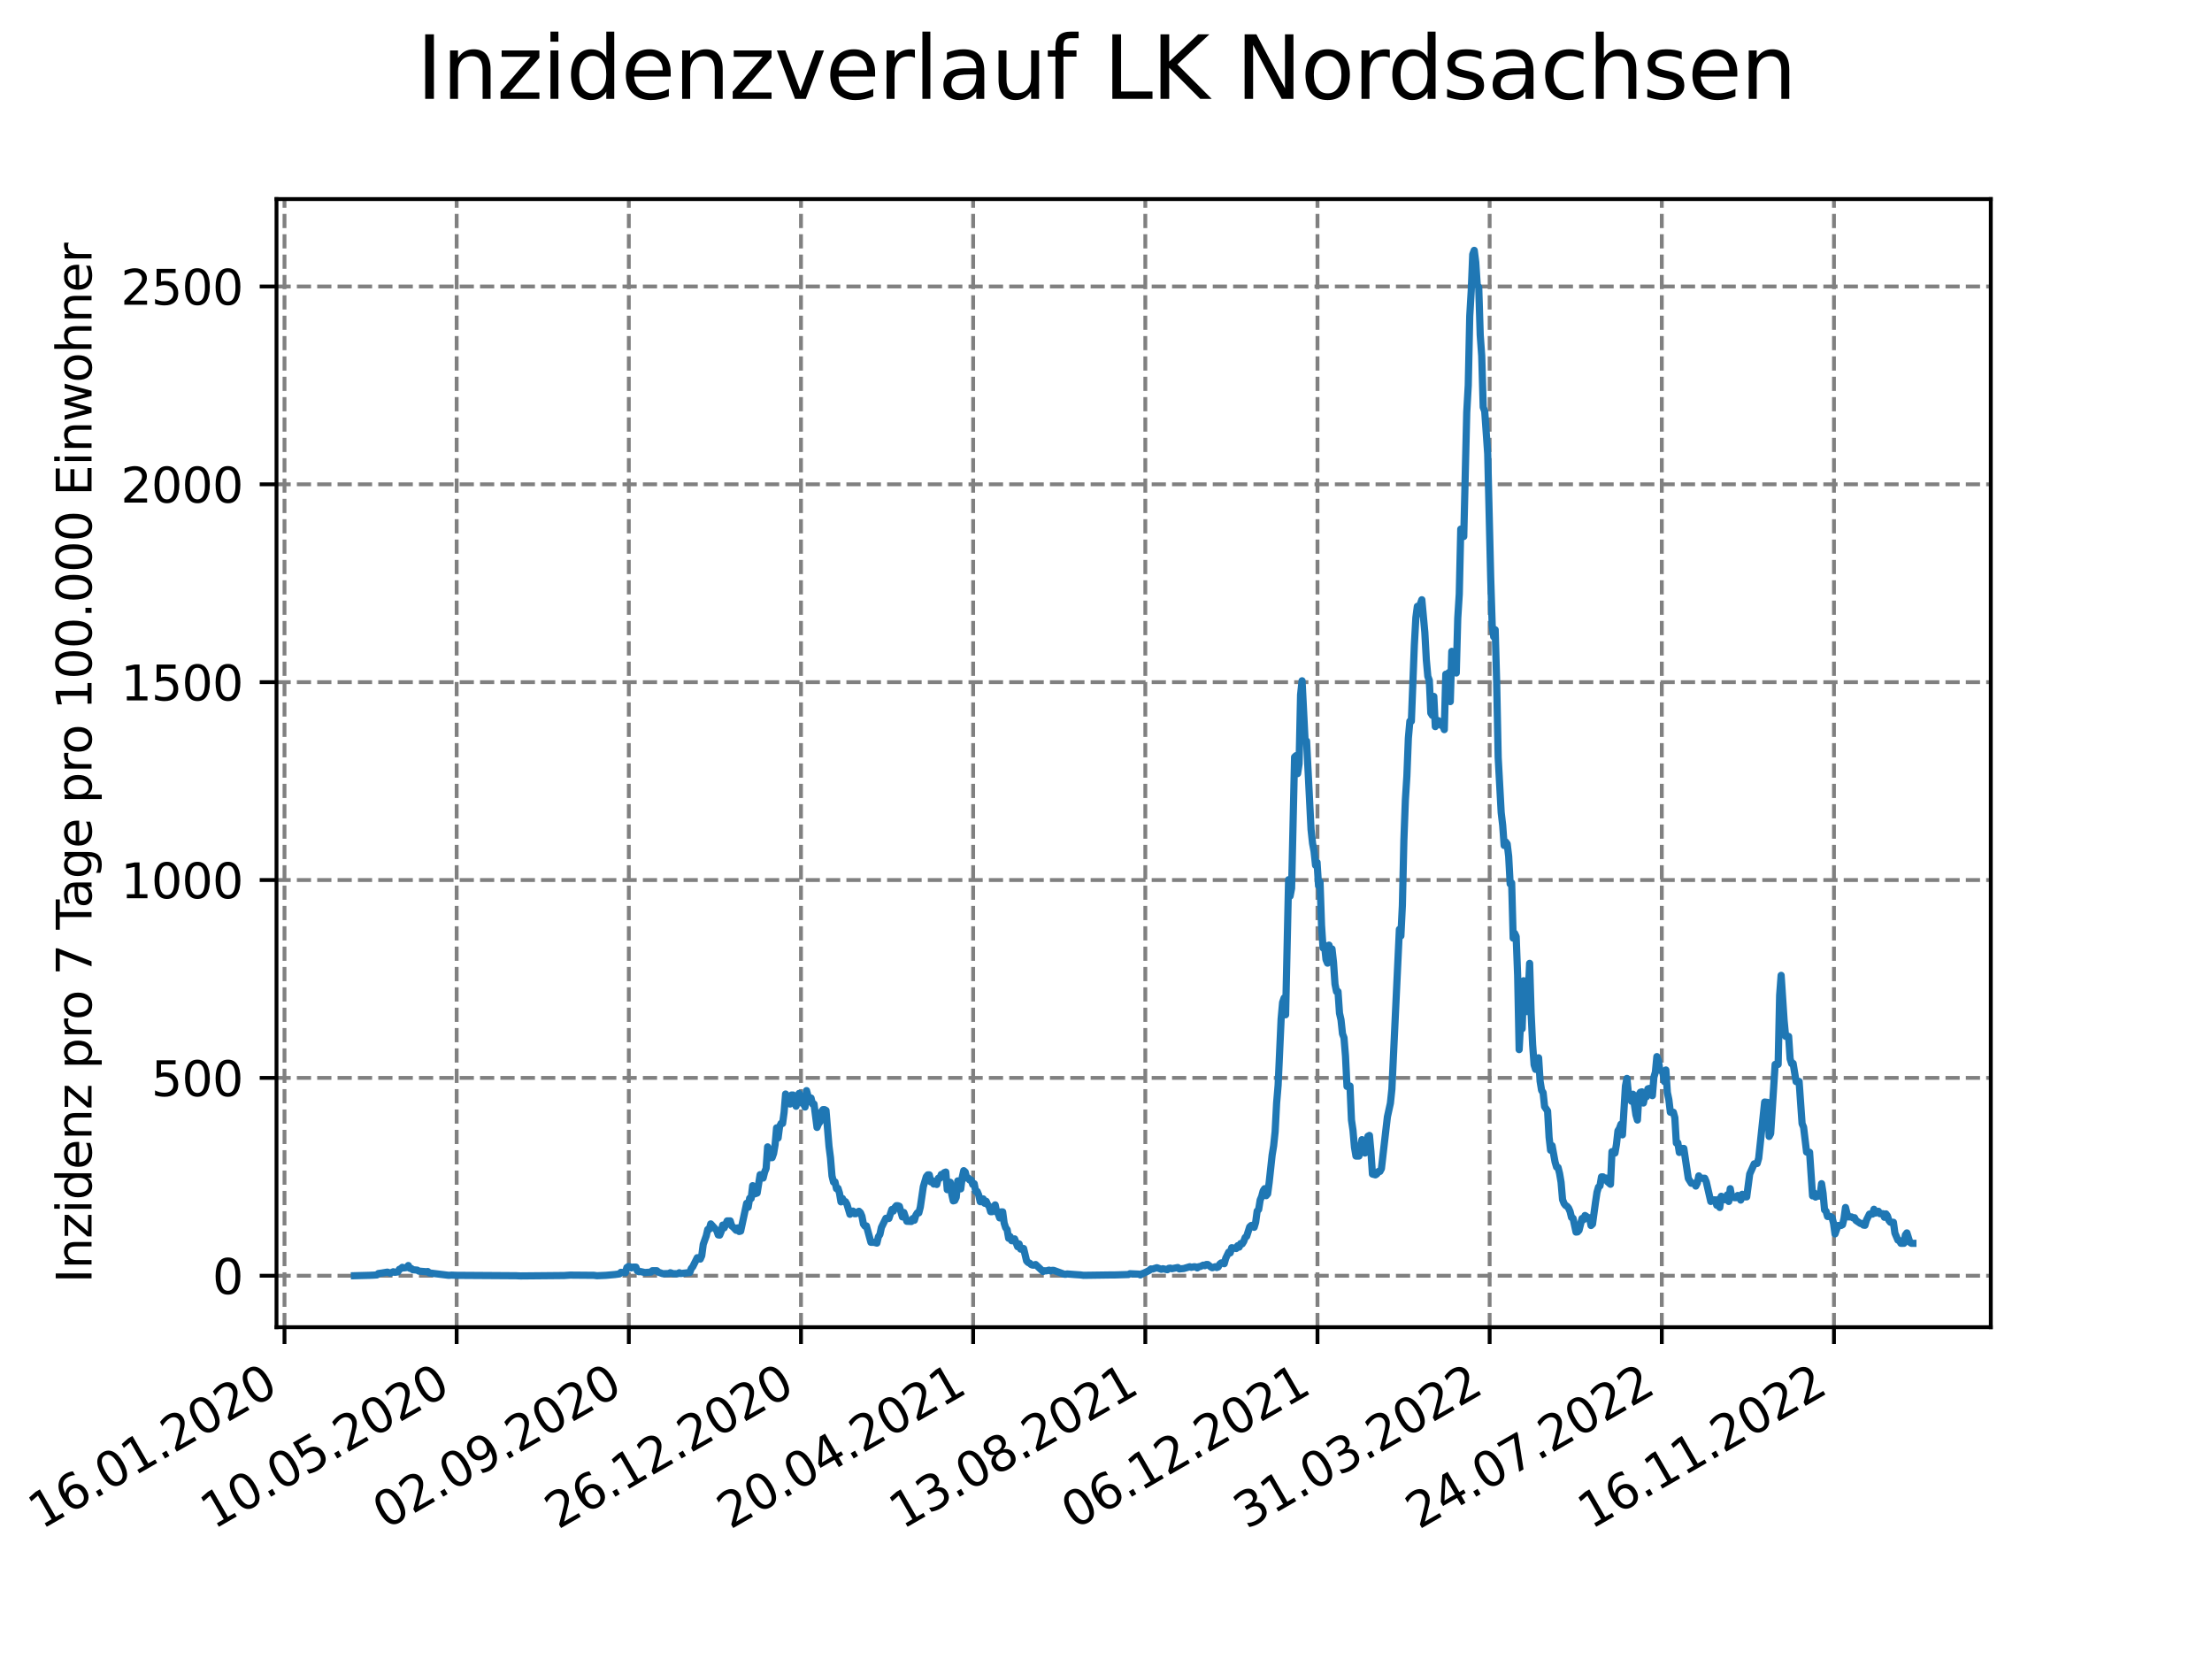 <?xml version="1.0" encoding="utf-8" standalone="no"?>
<!DOCTYPE svg PUBLIC "-//W3C//DTD SVG 1.1//EN"
  "http://www.w3.org/Graphics/SVG/1.1/DTD/svg11.dtd">
<svg xmlns:xlink="http://www.w3.org/1999/xlink" width="460.8pt" height="345.6pt" viewBox="0 0 460.8 345.6" xmlns="http://www.w3.org/2000/svg" version="1.1">
 <defs>
  <style type="text/css">*{stroke-linejoin: round; stroke-linecap: butt}</style>
 </defs>
 <g id="figure_1">
  <g id="patch_1">
   <path d="M 0 345.6 
L 460.8 345.6 
L 460.8 0 
L 0 0 
z
" style="fill: #ffffff"/>
  </g>
  <g id="axes_1">
   <g id="patch_2">
    <path d="M 57.6 276.48 
L 414.72 276.48 
L 414.72 41.472 
L 57.6 41.472 
z
" style="fill: #ffffff"/>
   </g>
   <g id="matplotlib.axis_1">
    <g id="xtick_1">
     <g id="line2d_1">
      <path d="M 59.266 276.48 
L 59.266 41.472 
" clip-path="url(#p4c2c2a697a)" style="fill: none; stroke-dasharray: 2.96,1.28; stroke-dashoffset: 0; stroke: #808080; stroke-width: 0.8"/>
     </g>
     <g id="line2d_2">
      <defs>
       <path id="m4c26eacc56" d="M 0 0 
L 0 3.5 
" style="stroke: #000000; stroke-width: 0.8"/>
      </defs>
      <g>
       <use xlink:href="#m4c26eacc56" x="59.266" y="276.48" style="stroke: #000000; stroke-width: 0.8"/>
      </g>
     </g>
     <g id="text_1">
      <!-- 16.01.2020 -->
      <g transform="translate(8.641 318.689) rotate(-30) scale(0.1 -0.1)">
       <defs>
        <path id="DejaVuSans-31" d="M 794 531 
L 1825 531 
L 1825 4091 
L 703 3866 
L 703 4441 
L 1819 4666 
L 2450 4666 
L 2450 531 
L 3481 531 
L 3481 0 
L 794 0 
L 794 531 
z
" transform="scale(0.016)"/>
        <path id="DejaVuSans-36" d="M 2113 2584 
Q 1688 2584 1439 2293 
Q 1191 2003 1191 1497 
Q 1191 994 1439 701 
Q 1688 409 2113 409 
Q 2538 409 2786 701 
Q 3034 994 3034 1497 
Q 3034 2003 2786 2293 
Q 2538 2584 2113 2584 
z
M 3366 4563 
L 3366 3988 
Q 3128 4100 2886 4159 
Q 2644 4219 2406 4219 
Q 1781 4219 1451 3797 
Q 1122 3375 1075 2522 
Q 1259 2794 1537 2939 
Q 1816 3084 2150 3084 
Q 2853 3084 3261 2657 
Q 3669 2231 3669 1497 
Q 3669 778 3244 343 
Q 2819 -91 2113 -91 
Q 1303 -91 875 529 
Q 447 1150 447 2328 
Q 447 3434 972 4092 
Q 1497 4750 2381 4750 
Q 2619 4750 2861 4703 
Q 3103 4656 3366 4563 
z
" transform="scale(0.016)"/>
        <path id="DejaVuSans-2e" d="M 684 794 
L 1344 794 
L 1344 0 
L 684 0 
L 684 794 
z
" transform="scale(0.016)"/>
        <path id="DejaVuSans-30" d="M 2034 4250 
Q 1547 4250 1301 3770 
Q 1056 3291 1056 2328 
Q 1056 1369 1301 889 
Q 1547 409 2034 409 
Q 2525 409 2770 889 
Q 3016 1369 3016 2328 
Q 3016 3291 2770 3770 
Q 2525 4250 2034 4250 
z
M 2034 4750 
Q 2819 4750 3233 4129 
Q 3647 3509 3647 2328 
Q 3647 1150 3233 529 
Q 2819 -91 2034 -91 
Q 1250 -91 836 529 
Q 422 1150 422 2328 
Q 422 3509 836 4129 
Q 1250 4750 2034 4750 
z
" transform="scale(0.016)"/>
        <path id="DejaVuSans-32" d="M 1228 531 
L 3431 531 
L 3431 0 
L 469 0 
L 469 531 
Q 828 903 1448 1529 
Q 2069 2156 2228 2338 
Q 2531 2678 2651 2914 
Q 2772 3150 2772 3378 
Q 2772 3750 2511 3984 
Q 2250 4219 1831 4219 
Q 1534 4219 1204 4116 
Q 875 4013 500 3803 
L 500 4441 
Q 881 4594 1212 4672 
Q 1544 4750 1819 4750 
Q 2544 4750 2975 4387 
Q 3406 4025 3406 3419 
Q 3406 3131 3298 2873 
Q 3191 2616 2906 2266 
Q 2828 2175 2409 1742 
Q 1991 1309 1228 531 
z
" transform="scale(0.016)"/>
       </defs>
       <use xlink:href="#DejaVuSans-31"/>
       <use xlink:href="#DejaVuSans-36" x="63.623"/>
       <use xlink:href="#DejaVuSans-2e" x="127.246"/>
       <use xlink:href="#DejaVuSans-30" x="159.033"/>
       <use xlink:href="#DejaVuSans-31" x="222.656"/>
       <use xlink:href="#DejaVuSans-2e" x="286.279"/>
       <use xlink:href="#DejaVuSans-32" x="318.066"/>
       <use xlink:href="#DejaVuSans-30" x="381.689"/>
       <use xlink:href="#DejaVuSans-32" x="445.312"/>
       <use xlink:href="#DejaVuSans-30" x="508.936"/>
      </g>
     </g>
    </g>
    <g id="xtick_2">
     <g id="line2d_3">
      <path d="M 95.131 276.48 
L 95.131 41.472 
" clip-path="url(#p4c2c2a697a)" style="fill: none; stroke-dasharray: 2.96,1.28; stroke-dashoffset: 0; stroke: #808080; stroke-width: 0.8"/>
     </g>
     <g id="line2d_4">
      <g>
       <use xlink:href="#m4c26eacc56" x="95.131" y="276.48" style="stroke: #000000; stroke-width: 0.8"/>
      </g>
     </g>
     <g id="text_2">
      <!-- 10.05.2020 -->
      <g transform="translate(44.505 318.689) rotate(-30) scale(0.1 -0.1)">
       <defs>
        <path id="DejaVuSans-35" d="M 691 4666 
L 3169 4666 
L 3169 4134 
L 1269 4134 
L 1269 2991 
Q 1406 3038 1543 3061 
Q 1681 3084 1819 3084 
Q 2600 3084 3056 2656 
Q 3513 2228 3513 1497 
Q 3513 744 3044 326 
Q 2575 -91 1722 -91 
Q 1428 -91 1123 -41 
Q 819 9 494 109 
L 494 744 
Q 775 591 1075 516 
Q 1375 441 1709 441 
Q 2250 441 2565 725 
Q 2881 1009 2881 1497 
Q 2881 1984 2565 2268 
Q 2250 2553 1709 2553 
Q 1456 2553 1204 2497 
Q 953 2441 691 2322 
L 691 4666 
z
" transform="scale(0.016)"/>
       </defs>
       <use xlink:href="#DejaVuSans-31"/>
       <use xlink:href="#DejaVuSans-30" x="63.623"/>
       <use xlink:href="#DejaVuSans-2e" x="127.246"/>
       <use xlink:href="#DejaVuSans-30" x="159.033"/>
       <use xlink:href="#DejaVuSans-35" x="222.656"/>
       <use xlink:href="#DejaVuSans-2e" x="286.279"/>
       <use xlink:href="#DejaVuSans-32" x="318.066"/>
       <use xlink:href="#DejaVuSans-30" x="381.689"/>
       <use xlink:href="#DejaVuSans-32" x="445.312"/>
       <use xlink:href="#DejaVuSans-30" x="508.936"/>
      </g>
     </g>
    </g>
    <g id="xtick_3">
     <g id="line2d_5">
      <path d="M 130.996 276.48 
L 130.996 41.472 
" clip-path="url(#p4c2c2a697a)" style="fill: none; stroke-dasharray: 2.96,1.28; stroke-dashoffset: 0; stroke: #808080; stroke-width: 0.8"/>
     </g>
     <g id="line2d_6">
      <g>
       <use xlink:href="#m4c26eacc56" x="130.996" y="276.48" style="stroke: #000000; stroke-width: 0.8"/>
      </g>
     </g>
     <g id="text_3">
      <!-- 02.09.2020 -->
      <g transform="translate(80.37 318.689) rotate(-30) scale(0.1 -0.1)">
       <defs>
        <path id="DejaVuSans-39" d="M 703 97 
L 703 672 
Q 941 559 1184 500 
Q 1428 441 1663 441 
Q 2288 441 2617 861 
Q 2947 1281 2994 2138 
Q 2813 1869 2534 1725 
Q 2256 1581 1919 1581 
Q 1219 1581 811 2004 
Q 403 2428 403 3163 
Q 403 3881 828 4315 
Q 1253 4750 1959 4750 
Q 2769 4750 3195 4129 
Q 3622 3509 3622 2328 
Q 3622 1225 3098 567 
Q 2575 -91 1691 -91 
Q 1453 -91 1209 -44 
Q 966 3 703 97 
z
M 1959 2075 
Q 2384 2075 2632 2365 
Q 2881 2656 2881 3163 
Q 2881 3666 2632 3958 
Q 2384 4250 1959 4250 
Q 1534 4250 1286 3958 
Q 1038 3666 1038 3163 
Q 1038 2656 1286 2365 
Q 1534 2075 1959 2075 
z
" transform="scale(0.016)"/>
       </defs>
       <use xlink:href="#DejaVuSans-30"/>
       <use xlink:href="#DejaVuSans-32" x="63.623"/>
       <use xlink:href="#DejaVuSans-2e" x="127.246"/>
       <use xlink:href="#DejaVuSans-30" x="159.033"/>
       <use xlink:href="#DejaVuSans-39" x="222.656"/>
       <use xlink:href="#DejaVuSans-2e" x="286.279"/>
       <use xlink:href="#DejaVuSans-32" x="318.066"/>
       <use xlink:href="#DejaVuSans-30" x="381.689"/>
       <use xlink:href="#DejaVuSans-32" x="445.312"/>
       <use xlink:href="#DejaVuSans-30" x="508.936"/>
      </g>
     </g>
    </g>
    <g id="xtick_4">
     <g id="line2d_7">
      <path d="M 166.86 276.48 
L 166.86 41.472 
" clip-path="url(#p4c2c2a697a)" style="fill: none; stroke-dasharray: 2.96,1.28; stroke-dashoffset: 0; stroke: #808080; stroke-width: 0.8"/>
     </g>
     <g id="line2d_8">
      <g>
       <use xlink:href="#m4c26eacc56" x="166.86" y="276.48" style="stroke: #000000; stroke-width: 0.8"/>
      </g>
     </g>
     <g id="text_4">
      <!-- 26.12.2020 -->
      <g transform="translate(116.235 318.689) rotate(-30) scale(0.1 -0.1)">
       <use xlink:href="#DejaVuSans-32"/>
       <use xlink:href="#DejaVuSans-36" x="63.623"/>
       <use xlink:href="#DejaVuSans-2e" x="127.246"/>
       <use xlink:href="#DejaVuSans-31" x="159.033"/>
       <use xlink:href="#DejaVuSans-32" x="222.656"/>
       <use xlink:href="#DejaVuSans-2e" x="286.279"/>
       <use xlink:href="#DejaVuSans-32" x="318.066"/>
       <use xlink:href="#DejaVuSans-30" x="381.689"/>
       <use xlink:href="#DejaVuSans-32" x="445.312"/>
       <use xlink:href="#DejaVuSans-30" x="508.936"/>
      </g>
     </g>
    </g>
    <g id="xtick_5">
     <g id="line2d_9">
      <path d="M 202.725 276.48 
L 202.725 41.472 
" clip-path="url(#p4c2c2a697a)" style="fill: none; stroke-dasharray: 2.96,1.28; stroke-dashoffset: 0; stroke: #808080; stroke-width: 0.8"/>
     </g>
     <g id="line2d_10">
      <g>
       <use xlink:href="#m4c26eacc56" x="202.725" y="276.48" style="stroke: #000000; stroke-width: 0.8"/>
      </g>
     </g>
     <g id="text_5">
      <!-- 20.04.2021 -->
      <g transform="translate(152.1 318.689) rotate(-30) scale(0.1 -0.1)">
       <defs>
        <path id="DejaVuSans-34" d="M 2419 4116 
L 825 1625 
L 2419 1625 
L 2419 4116 
z
M 2253 4666 
L 3047 4666 
L 3047 1625 
L 3713 1625 
L 3713 1100 
L 3047 1100 
L 3047 0 
L 2419 0 
L 2419 1100 
L 313 1100 
L 313 1709 
L 2253 4666 
z
" transform="scale(0.016)"/>
       </defs>
       <use xlink:href="#DejaVuSans-32"/>
       <use xlink:href="#DejaVuSans-30" x="63.623"/>
       <use xlink:href="#DejaVuSans-2e" x="127.246"/>
       <use xlink:href="#DejaVuSans-30" x="159.033"/>
       <use xlink:href="#DejaVuSans-34" x="222.656"/>
       <use xlink:href="#DejaVuSans-2e" x="286.279"/>
       <use xlink:href="#DejaVuSans-32" x="318.066"/>
       <use xlink:href="#DejaVuSans-30" x="381.689"/>
       <use xlink:href="#DejaVuSans-32" x="445.312"/>
       <use xlink:href="#DejaVuSans-31" x="508.936"/>
      </g>
     </g>
    </g>
    <g id="xtick_6">
     <g id="line2d_11">
      <path d="M 238.59 276.48 
L 238.59 41.472 
" clip-path="url(#p4c2c2a697a)" style="fill: none; stroke-dasharray: 2.96,1.28; stroke-dashoffset: 0; stroke: #808080; stroke-width: 0.8"/>
     </g>
     <g id="line2d_12">
      <g>
       <use xlink:href="#m4c26eacc56" x="238.59" y="276.48" style="stroke: #000000; stroke-width: 0.8"/>
      </g>
     </g>
     <g id="text_6">
      <!-- 13.08.2021 -->
      <g transform="translate(187.965 318.689) rotate(-30) scale(0.1 -0.1)">
       <defs>
        <path id="DejaVuSans-33" d="M 2597 2516 
Q 3050 2419 3304 2112 
Q 3559 1806 3559 1356 
Q 3559 666 3084 287 
Q 2609 -91 1734 -91 
Q 1441 -91 1130 -33 
Q 819 25 488 141 
L 488 750 
Q 750 597 1062 519 
Q 1375 441 1716 441 
Q 2309 441 2620 675 
Q 2931 909 2931 1356 
Q 2931 1769 2642 2001 
Q 2353 2234 1838 2234 
L 1294 2234 
L 1294 2753 
L 1863 2753 
Q 2328 2753 2575 2939 
Q 2822 3125 2822 3475 
Q 2822 3834 2567 4026 
Q 2313 4219 1838 4219 
Q 1578 4219 1281 4162 
Q 984 4106 628 3988 
L 628 4550 
Q 988 4650 1302 4700 
Q 1616 4750 1894 4750 
Q 2613 4750 3031 4423 
Q 3450 4097 3450 3541 
Q 3450 3153 3228 2886 
Q 3006 2619 2597 2516 
z
" transform="scale(0.016)"/>
        <path id="DejaVuSans-38" d="M 2034 2216 
Q 1584 2216 1326 1975 
Q 1069 1734 1069 1313 
Q 1069 891 1326 650 
Q 1584 409 2034 409 
Q 2484 409 2743 651 
Q 3003 894 3003 1313 
Q 3003 1734 2745 1975 
Q 2488 2216 2034 2216 
z
M 1403 2484 
Q 997 2584 770 2862 
Q 544 3141 544 3541 
Q 544 4100 942 4425 
Q 1341 4750 2034 4750 
Q 2731 4750 3128 4425 
Q 3525 4100 3525 3541 
Q 3525 3141 3298 2862 
Q 3072 2584 2669 2484 
Q 3125 2378 3379 2068 
Q 3634 1759 3634 1313 
Q 3634 634 3220 271 
Q 2806 -91 2034 -91 
Q 1263 -91 848 271 
Q 434 634 434 1313 
Q 434 1759 690 2068 
Q 947 2378 1403 2484 
z
M 1172 3481 
Q 1172 3119 1398 2916 
Q 1625 2713 2034 2713 
Q 2441 2713 2670 2916 
Q 2900 3119 2900 3481 
Q 2900 3844 2670 4047 
Q 2441 4250 2034 4250 
Q 1625 4250 1398 4047 
Q 1172 3844 1172 3481 
z
" transform="scale(0.016)"/>
       </defs>
       <use xlink:href="#DejaVuSans-31"/>
       <use xlink:href="#DejaVuSans-33" x="63.623"/>
       <use xlink:href="#DejaVuSans-2e" x="127.246"/>
       <use xlink:href="#DejaVuSans-30" x="159.033"/>
       <use xlink:href="#DejaVuSans-38" x="222.656"/>
       <use xlink:href="#DejaVuSans-2e" x="286.279"/>
       <use xlink:href="#DejaVuSans-32" x="318.066"/>
       <use xlink:href="#DejaVuSans-30" x="381.689"/>
       <use xlink:href="#DejaVuSans-32" x="445.312"/>
       <use xlink:href="#DejaVuSans-31" x="508.936"/>
      </g>
     </g>
    </g>
    <g id="xtick_7">
     <g id="line2d_13">
      <path d="M 274.455 276.48 
L 274.455 41.472 
" clip-path="url(#p4c2c2a697a)" style="fill: none; stroke-dasharray: 2.96,1.28; stroke-dashoffset: 0; stroke: #808080; stroke-width: 0.8"/>
     </g>
     <g id="line2d_14">
      <g>
       <use xlink:href="#m4c26eacc56" x="274.455" y="276.48" style="stroke: #000000; stroke-width: 0.8"/>
      </g>
     </g>
     <g id="text_7">
      <!-- 06.12.2021 -->
      <g transform="translate(223.83 318.689) rotate(-30) scale(0.1 -0.1)">
       <use xlink:href="#DejaVuSans-30"/>
       <use xlink:href="#DejaVuSans-36" x="63.623"/>
       <use xlink:href="#DejaVuSans-2e" x="127.246"/>
       <use xlink:href="#DejaVuSans-31" x="159.033"/>
       <use xlink:href="#DejaVuSans-32" x="222.656"/>
       <use xlink:href="#DejaVuSans-2e" x="286.279"/>
       <use xlink:href="#DejaVuSans-32" x="318.066"/>
       <use xlink:href="#DejaVuSans-30" x="381.689"/>
       <use xlink:href="#DejaVuSans-32" x="445.312"/>
       <use xlink:href="#DejaVuSans-31" x="508.936"/>
      </g>
     </g>
    </g>
    <g id="xtick_8">
     <g id="line2d_15">
      <path d="M 310.32 276.48 
L 310.32 41.472 
" clip-path="url(#p4c2c2a697a)" style="fill: none; stroke-dasharray: 2.96,1.28; stroke-dashoffset: 0; stroke: #808080; stroke-width: 0.8"/>
     </g>
     <g id="line2d_16">
      <g>
       <use xlink:href="#m4c26eacc56" x="310.32" y="276.48" style="stroke: #000000; stroke-width: 0.8"/>
      </g>
     </g>
     <g id="text_8">
      <!-- 31.03.2022 -->
      <g transform="translate(259.694 318.689) rotate(-30) scale(0.1 -0.1)">
       <use xlink:href="#DejaVuSans-33"/>
       <use xlink:href="#DejaVuSans-31" x="63.623"/>
       <use xlink:href="#DejaVuSans-2e" x="127.246"/>
       <use xlink:href="#DejaVuSans-30" x="159.033"/>
       <use xlink:href="#DejaVuSans-33" x="222.656"/>
       <use xlink:href="#DejaVuSans-2e" x="286.279"/>
       <use xlink:href="#DejaVuSans-32" x="318.066"/>
       <use xlink:href="#DejaVuSans-30" x="381.689"/>
       <use xlink:href="#DejaVuSans-32" x="445.312"/>
       <use xlink:href="#DejaVuSans-32" x="508.936"/>
      </g>
     </g>
    </g>
    <g id="xtick_9">
     <g id="line2d_17">
      <path d="M 346.184 276.48 
L 346.184 41.472 
" clip-path="url(#p4c2c2a697a)" style="fill: none; stroke-dasharray: 2.96,1.28; stroke-dashoffset: 0; stroke: #808080; stroke-width: 0.8"/>
     </g>
     <g id="line2d_18">
      <g>
       <use xlink:href="#m4c26eacc56" x="346.184" y="276.48" style="stroke: #000000; stroke-width: 0.8"/>
      </g>
     </g>
     <g id="text_9">
      <!-- 24.07.2022 -->
      <g transform="translate(295.559 318.689) rotate(-30) scale(0.1 -0.1)">
       <defs>
        <path id="DejaVuSans-37" d="M 525 4666 
L 3525 4666 
L 3525 4397 
L 1831 0 
L 1172 0 
L 2766 4134 
L 525 4134 
L 525 4666 
z
" transform="scale(0.016)"/>
       </defs>
       <use xlink:href="#DejaVuSans-32"/>
       <use xlink:href="#DejaVuSans-34" x="63.623"/>
       <use xlink:href="#DejaVuSans-2e" x="127.246"/>
       <use xlink:href="#DejaVuSans-30" x="159.033"/>
       <use xlink:href="#DejaVuSans-37" x="222.656"/>
       <use xlink:href="#DejaVuSans-2e" x="286.279"/>
       <use xlink:href="#DejaVuSans-32" x="318.066"/>
       <use xlink:href="#DejaVuSans-30" x="381.689"/>
       <use xlink:href="#DejaVuSans-32" x="445.312"/>
       <use xlink:href="#DejaVuSans-32" x="508.936"/>
      </g>
     </g>
    </g>
    <g id="xtick_10">
     <g id="line2d_19">
      <path d="M 382.049 276.48 
L 382.049 41.472 
" clip-path="url(#p4c2c2a697a)" style="fill: none; stroke-dasharray: 2.96,1.28; stroke-dashoffset: 0; stroke: #808080; stroke-width: 0.8"/>
     </g>
     <g id="line2d_20">
      <g>
       <use xlink:href="#m4c26eacc56" x="382.049" y="276.48" style="stroke: #000000; stroke-width: 0.8"/>
      </g>
     </g>
     <g id="text_10">
      <!-- 16.11.2022 -->
      <g transform="translate(331.424 318.689) rotate(-30) scale(0.1 -0.1)">
       <use xlink:href="#DejaVuSans-31"/>
       <use xlink:href="#DejaVuSans-36" x="63.623"/>
       <use xlink:href="#DejaVuSans-2e" x="127.246"/>
       <use xlink:href="#DejaVuSans-31" x="159.033"/>
       <use xlink:href="#DejaVuSans-31" x="222.656"/>
       <use xlink:href="#DejaVuSans-2e" x="286.279"/>
       <use xlink:href="#DejaVuSans-32" x="318.066"/>
       <use xlink:href="#DejaVuSans-30" x="381.689"/>
       <use xlink:href="#DejaVuSans-32" x="445.312"/>
       <use xlink:href="#DejaVuSans-32" x="508.936"/>
      </g>
     </g>
    </g>
   </g>
   <g id="matplotlib.axis_2">
    <g id="ytick_1">
     <g id="line2d_21">
      <path d="M 57.6 265.756 
L 414.72 265.756 
" clip-path="url(#p4c2c2a697a)" style="fill: none; stroke-dasharray: 2.96,1.28; stroke-dashoffset: 0; stroke: #808080; stroke-width: 0.8"/>
     </g>
     <g id="line2d_22">
      <defs>
       <path id="m72fef3d7b8" d="M 0 0 
L -3.5 0 
" style="stroke: #000000; stroke-width: 0.8"/>
      </defs>
      <g>
       <use xlink:href="#m72fef3d7b8" x="57.6" y="265.756" style="stroke: #000000; stroke-width: 0.8"/>
      </g>
     </g>
     <g id="text_11">
      <!-- 0 -->
      <g transform="translate(44.237 269.555) scale(0.1 -0.1)">
       <use xlink:href="#DejaVuSans-30"/>
      </g>
     </g>
    </g>
    <g id="ytick_2">
     <g id="line2d_23">
      <path d="M 57.6 224.54 
L 414.72 224.54 
" clip-path="url(#p4c2c2a697a)" style="fill: none; stroke-dasharray: 2.96,1.28; stroke-dashoffset: 0; stroke: #808080; stroke-width: 0.8"/>
     </g>
     <g id="line2d_24">
      <g>
       <use xlink:href="#m72fef3d7b8" x="57.6" y="224.54" style="stroke: #000000; stroke-width: 0.8"/>
      </g>
     </g>
     <g id="text_12">
      <!-- 500 -->
      <g transform="translate(31.512 228.34) scale(0.1 -0.1)">
       <use xlink:href="#DejaVuSans-35"/>
       <use xlink:href="#DejaVuSans-30" x="63.623"/>
       <use xlink:href="#DejaVuSans-30" x="127.246"/>
      </g>
     </g>
    </g>
    <g id="ytick_3">
     <g id="line2d_25">
      <path d="M 57.6 183.325 
L 414.72 183.325 
" clip-path="url(#p4c2c2a697a)" style="fill: none; stroke-dasharray: 2.96,1.28; stroke-dashoffset: 0; stroke: #808080; stroke-width: 0.8"/>
     </g>
     <g id="line2d_26">
      <g>
       <use xlink:href="#m72fef3d7b8" x="57.6" y="183.325" style="stroke: #000000; stroke-width: 0.8"/>
      </g>
     </g>
     <g id="text_13">
      <!-- 1000 -->
      <g transform="translate(25.15 187.124) scale(0.1 -0.1)">
       <use xlink:href="#DejaVuSans-31"/>
       <use xlink:href="#DejaVuSans-30" x="63.623"/>
       <use xlink:href="#DejaVuSans-30" x="127.246"/>
       <use xlink:href="#DejaVuSans-30" x="190.869"/>
      </g>
     </g>
    </g>
    <g id="ytick_4">
     <g id="line2d_27">
      <path d="M 57.6 142.109 
L 414.72 142.109 
" clip-path="url(#p4c2c2a697a)" style="fill: none; stroke-dasharray: 2.96,1.28; stroke-dashoffset: 0; stroke: #808080; stroke-width: 0.8"/>
     </g>
     <g id="line2d_28">
      <g>
       <use xlink:href="#m72fef3d7b8" x="57.6" y="142.109" style="stroke: #000000; stroke-width: 0.8"/>
      </g>
     </g>
     <g id="text_14">
      <!-- 1500 -->
      <g transform="translate(25.15 145.908) scale(0.1 -0.1)">
       <use xlink:href="#DejaVuSans-31"/>
       <use xlink:href="#DejaVuSans-35" x="63.623"/>
       <use xlink:href="#DejaVuSans-30" x="127.246"/>
       <use xlink:href="#DejaVuSans-30" x="190.869"/>
      </g>
     </g>
    </g>
    <g id="ytick_5">
     <g id="line2d_29">
      <path d="M 57.6 100.893 
L 414.72 100.893 
" clip-path="url(#p4c2c2a697a)" style="fill: none; stroke-dasharray: 2.96,1.28; stroke-dashoffset: 0; stroke: #808080; stroke-width: 0.8"/>
     </g>
     <g id="line2d_30">
      <g>
       <use xlink:href="#m72fef3d7b8" x="57.6" y="100.893" style="stroke: #000000; stroke-width: 0.8"/>
      </g>
     </g>
     <g id="text_15">
      <!-- 2000 -->
      <g transform="translate(25.15 104.692) scale(0.1 -0.1)">
       <use xlink:href="#DejaVuSans-32"/>
       <use xlink:href="#DejaVuSans-30" x="63.623"/>
       <use xlink:href="#DejaVuSans-30" x="127.246"/>
       <use xlink:href="#DejaVuSans-30" x="190.869"/>
      </g>
     </g>
    </g>
    <g id="ytick_6">
     <g id="line2d_31">
      <path d="M 57.6 59.678 
L 414.72 59.678 
" clip-path="url(#p4c2c2a697a)" style="fill: none; stroke-dasharray: 2.96,1.28; stroke-dashoffset: 0; stroke: #808080; stroke-width: 0.8"/>
     </g>
     <g id="line2d_32">
      <g>
       <use xlink:href="#m72fef3d7b8" x="57.6" y="59.678" style="stroke: #000000; stroke-width: 0.8"/>
      </g>
     </g>
     <g id="text_16">
      <!-- 2500 -->
      <g transform="translate(25.15 63.477) scale(0.1 -0.1)">
       <use xlink:href="#DejaVuSans-32"/>
       <use xlink:href="#DejaVuSans-35" x="63.623"/>
       <use xlink:href="#DejaVuSans-30" x="127.246"/>
       <use xlink:href="#DejaVuSans-30" x="190.869"/>
      </g>
     </g>
    </g>
    <g id="text_17">
     <!-- Inzidenz pro 7 Tage pro 100.000 Einwohner -->
     <g transform="translate(19.07 267.301) rotate(-90) scale(0.1 -0.1)">
      <defs>
       <path id="DejaVuSans-49" d="M 628 4666 
L 1259 4666 
L 1259 0 
L 628 0 
L 628 4666 
z
" transform="scale(0.016)"/>
       <path id="DejaVuSans-6e" d="M 3513 2113 
L 3513 0 
L 2938 0 
L 2938 2094 
Q 2938 2591 2744 2837 
Q 2550 3084 2163 3084 
Q 1697 3084 1428 2787 
Q 1159 2491 1159 1978 
L 1159 0 
L 581 0 
L 581 3500 
L 1159 3500 
L 1159 2956 
Q 1366 3272 1645 3428 
Q 1925 3584 2291 3584 
Q 2894 3584 3203 3211 
Q 3513 2838 3513 2113 
z
" transform="scale(0.016)"/>
       <path id="DejaVuSans-7a" d="M 353 3500 
L 3084 3500 
L 3084 2975 
L 922 459 
L 3084 459 
L 3084 0 
L 275 0 
L 275 525 
L 2438 3041 
L 353 3041 
L 353 3500 
z
" transform="scale(0.016)"/>
       <path id="DejaVuSans-69" d="M 603 3500 
L 1178 3500 
L 1178 0 
L 603 0 
L 603 3500 
z
M 603 4863 
L 1178 4863 
L 1178 4134 
L 603 4134 
L 603 4863 
z
" transform="scale(0.016)"/>
       <path id="DejaVuSans-64" d="M 2906 2969 
L 2906 4863 
L 3481 4863 
L 3481 0 
L 2906 0 
L 2906 525 
Q 2725 213 2448 61 
Q 2172 -91 1784 -91 
Q 1150 -91 751 415 
Q 353 922 353 1747 
Q 353 2572 751 3078 
Q 1150 3584 1784 3584 
Q 2172 3584 2448 3432 
Q 2725 3281 2906 2969 
z
M 947 1747 
Q 947 1113 1208 752 
Q 1469 391 1925 391 
Q 2381 391 2643 752 
Q 2906 1113 2906 1747 
Q 2906 2381 2643 2742 
Q 2381 3103 1925 3103 
Q 1469 3103 1208 2742 
Q 947 2381 947 1747 
z
" transform="scale(0.016)"/>
       <path id="DejaVuSans-65" d="M 3597 1894 
L 3597 1613 
L 953 1613 
Q 991 1019 1311 708 
Q 1631 397 2203 397 
Q 2534 397 2845 478 
Q 3156 559 3463 722 
L 3463 178 
Q 3153 47 2828 -22 
Q 2503 -91 2169 -91 
Q 1331 -91 842 396 
Q 353 884 353 1716 
Q 353 2575 817 3079 
Q 1281 3584 2069 3584 
Q 2775 3584 3186 3129 
Q 3597 2675 3597 1894 
z
M 3022 2063 
Q 3016 2534 2758 2815 
Q 2500 3097 2075 3097 
Q 1594 3097 1305 2825 
Q 1016 2553 972 2059 
L 3022 2063 
z
" transform="scale(0.016)"/>
       <path id="DejaVuSans-20" transform="scale(0.016)"/>
       <path id="DejaVuSans-70" d="M 1159 525 
L 1159 -1331 
L 581 -1331 
L 581 3500 
L 1159 3500 
L 1159 2969 
Q 1341 3281 1617 3432 
Q 1894 3584 2278 3584 
Q 2916 3584 3314 3078 
Q 3713 2572 3713 1747 
Q 3713 922 3314 415 
Q 2916 -91 2278 -91 
Q 1894 -91 1617 61 
Q 1341 213 1159 525 
z
M 3116 1747 
Q 3116 2381 2855 2742 
Q 2594 3103 2138 3103 
Q 1681 3103 1420 2742 
Q 1159 2381 1159 1747 
Q 1159 1113 1420 752 
Q 1681 391 2138 391 
Q 2594 391 2855 752 
Q 3116 1113 3116 1747 
z
" transform="scale(0.016)"/>
       <path id="DejaVuSans-72" d="M 2631 2963 
Q 2534 3019 2420 3045 
Q 2306 3072 2169 3072 
Q 1681 3072 1420 2755 
Q 1159 2438 1159 1844 
L 1159 0 
L 581 0 
L 581 3500 
L 1159 3500 
L 1159 2956 
Q 1341 3275 1631 3429 
Q 1922 3584 2338 3584 
Q 2397 3584 2469 3576 
Q 2541 3569 2628 3553 
L 2631 2963 
z
" transform="scale(0.016)"/>
       <path id="DejaVuSans-6f" d="M 1959 3097 
Q 1497 3097 1228 2736 
Q 959 2375 959 1747 
Q 959 1119 1226 758 
Q 1494 397 1959 397 
Q 2419 397 2687 759 
Q 2956 1122 2956 1747 
Q 2956 2369 2687 2733 
Q 2419 3097 1959 3097 
z
M 1959 3584 
Q 2709 3584 3137 3096 
Q 3566 2609 3566 1747 
Q 3566 888 3137 398 
Q 2709 -91 1959 -91 
Q 1206 -91 779 398 
Q 353 888 353 1747 
Q 353 2609 779 3096 
Q 1206 3584 1959 3584 
z
" transform="scale(0.016)"/>
       <path id="DejaVuSans-54" d="M -19 4666 
L 3928 4666 
L 3928 4134 
L 2272 4134 
L 2272 0 
L 1638 0 
L 1638 4134 
L -19 4134 
L -19 4666 
z
" transform="scale(0.016)"/>
       <path id="DejaVuSans-61" d="M 2194 1759 
Q 1497 1759 1228 1600 
Q 959 1441 959 1056 
Q 959 750 1161 570 
Q 1363 391 1709 391 
Q 2188 391 2477 730 
Q 2766 1069 2766 1631 
L 2766 1759 
L 2194 1759 
z
M 3341 1997 
L 3341 0 
L 2766 0 
L 2766 531 
Q 2569 213 2275 61 
Q 1981 -91 1556 -91 
Q 1019 -91 701 211 
Q 384 513 384 1019 
Q 384 1609 779 1909 
Q 1175 2209 1959 2209 
L 2766 2209 
L 2766 2266 
Q 2766 2663 2505 2880 
Q 2244 3097 1772 3097 
Q 1472 3097 1187 3025 
Q 903 2953 641 2809 
L 641 3341 
Q 956 3463 1253 3523 
Q 1550 3584 1831 3584 
Q 2591 3584 2966 3190 
Q 3341 2797 3341 1997 
z
" transform="scale(0.016)"/>
       <path id="DejaVuSans-67" d="M 2906 1791 
Q 2906 2416 2648 2759 
Q 2391 3103 1925 3103 
Q 1463 3103 1205 2759 
Q 947 2416 947 1791 
Q 947 1169 1205 825 
Q 1463 481 1925 481 
Q 2391 481 2648 825 
Q 2906 1169 2906 1791 
z
M 3481 434 
Q 3481 -459 3084 -895 
Q 2688 -1331 1869 -1331 
Q 1566 -1331 1297 -1286 
Q 1028 -1241 775 -1147 
L 775 -588 
Q 1028 -725 1275 -790 
Q 1522 -856 1778 -856 
Q 2344 -856 2625 -561 
Q 2906 -266 2906 331 
L 2906 616 
Q 2728 306 2450 153 
Q 2172 0 1784 0 
Q 1141 0 747 490 
Q 353 981 353 1791 
Q 353 2603 747 3093 
Q 1141 3584 1784 3584 
Q 2172 3584 2450 3431 
Q 2728 3278 2906 2969 
L 2906 3500 
L 3481 3500 
L 3481 434 
z
" transform="scale(0.016)"/>
       <path id="DejaVuSans-45" d="M 628 4666 
L 3578 4666 
L 3578 4134 
L 1259 4134 
L 1259 2753 
L 3481 2753 
L 3481 2222 
L 1259 2222 
L 1259 531 
L 3634 531 
L 3634 0 
L 628 0 
L 628 4666 
z
" transform="scale(0.016)"/>
       <path id="DejaVuSans-77" d="M 269 3500 
L 844 3500 
L 1563 769 
L 2278 3500 
L 2956 3500 
L 3675 769 
L 4391 3500 
L 4966 3500 
L 4050 0 
L 3372 0 
L 2619 2869 
L 1863 0 
L 1184 0 
L 269 3500 
z
" transform="scale(0.016)"/>
       <path id="DejaVuSans-68" d="M 3513 2113 
L 3513 0 
L 2938 0 
L 2938 2094 
Q 2938 2591 2744 2837 
Q 2550 3084 2163 3084 
Q 1697 3084 1428 2787 
Q 1159 2491 1159 1978 
L 1159 0 
L 581 0 
L 581 4863 
L 1159 4863 
L 1159 2956 
Q 1366 3272 1645 3428 
Q 1925 3584 2291 3584 
Q 2894 3584 3203 3211 
Q 3513 2838 3513 2113 
z
" transform="scale(0.016)"/>
      </defs>
      <use xlink:href="#DejaVuSans-49"/>
      <use xlink:href="#DejaVuSans-6e" x="29.492"/>
      <use xlink:href="#DejaVuSans-7a" x="92.871"/>
      <use xlink:href="#DejaVuSans-69" x="145.361"/>
      <use xlink:href="#DejaVuSans-64" x="173.145"/>
      <use xlink:href="#DejaVuSans-65" x="236.621"/>
      <use xlink:href="#DejaVuSans-6e" x="298.145"/>
      <use xlink:href="#DejaVuSans-7a" x="361.523"/>
      <use xlink:href="#DejaVuSans-20" x="414.014"/>
      <use xlink:href="#DejaVuSans-70" x="445.801"/>
      <use xlink:href="#DejaVuSans-72" x="509.277"/>
      <use xlink:href="#DejaVuSans-6f" x="548.141"/>
      <use xlink:href="#DejaVuSans-20" x="609.322"/>
      <use xlink:href="#DejaVuSans-37" x="641.109"/>
      <use xlink:href="#DejaVuSans-20" x="704.732"/>
      <use xlink:href="#DejaVuSans-54" x="736.52"/>
      <use xlink:href="#DejaVuSans-61" x="781.104"/>
      <use xlink:href="#DejaVuSans-67" x="842.383"/>
      <use xlink:href="#DejaVuSans-65" x="905.859"/>
      <use xlink:href="#DejaVuSans-20" x="967.383"/>
      <use xlink:href="#DejaVuSans-70" x="999.17"/>
      <use xlink:href="#DejaVuSans-72" x="1062.646"/>
      <use xlink:href="#DejaVuSans-6f" x="1101.51"/>
      <use xlink:href="#DejaVuSans-20" x="1162.691"/>
      <use xlink:href="#DejaVuSans-31" x="1194.479"/>
      <use xlink:href="#DejaVuSans-30" x="1258.102"/>
      <use xlink:href="#DejaVuSans-30" x="1321.725"/>
      <use xlink:href="#DejaVuSans-2e" x="1385.348"/>
      <use xlink:href="#DejaVuSans-30" x="1417.135"/>
      <use xlink:href="#DejaVuSans-30" x="1480.758"/>
      <use xlink:href="#DejaVuSans-30" x="1544.381"/>
      <use xlink:href="#DejaVuSans-20" x="1608.004"/>
      <use xlink:href="#DejaVuSans-45" x="1639.791"/>
      <use xlink:href="#DejaVuSans-69" x="1702.975"/>
      <use xlink:href="#DejaVuSans-6e" x="1730.758"/>
      <use xlink:href="#DejaVuSans-77" x="1794.137"/>
      <use xlink:href="#DejaVuSans-6f" x="1875.924"/>
      <use xlink:href="#DejaVuSans-68" x="1937.105"/>
      <use xlink:href="#DejaVuSans-6e" x="2000.484"/>
      <use xlink:href="#DejaVuSans-65" x="2063.863"/>
      <use xlink:href="#DejaVuSans-72" x="2125.387"/>
     </g>
    </g>
   </g>
   <g id="line2d_33">
    <path d="M 73.833 265.756 
L 76.951 265.673 
L 77.887 265.631 
L 78.511 265.589 
L 78.823 265.298 
L 79.446 265.214 
L 80.694 265.006 
L 81.318 265.214 
L 81.941 264.922 
L 82.253 265.047 
L 82.877 264.964 
L 83.189 264.422 
L 83.501 264.297 
L 83.813 264.005 
L 84.124 264.13 
L 84.748 264.047 
L 85.06 263.63 
L 85.372 264.214 
L 85.684 264.255 
L 85.996 264.506 
L 86.931 264.589 
L 87.243 264.797 
L 88.802 264.922 
L 89.114 264.881 
L 89.426 265.173 
L 93.48 265.673 
L 94.104 265.631 
L 95.04 265.673 
L 107.514 265.756 
L 108.45 265.798 
L 117.494 265.714 
L 118.742 265.631 
L 123.732 265.673 
L 124.355 265.756 
L 126.227 265.673 
L 128.098 265.506 
L 128.721 265.423 
L 129.033 265.381 
L 129.345 265.047 
L 130.281 265.131 
L 130.593 264.047 
L 130.905 263.839 
L 131.216 263.88 
L 131.528 264.13 
L 131.84 263.964 
L 132.464 263.964 
L 132.776 264.756 
L 133.088 264.922 
L 133.4 264.881 
L 134.335 265.089 
L 135.583 265.006 
L 135.894 264.714 
L 136.518 264.714 
L 136.83 264.714 
L 137.142 265.006 
L 138.078 265.339 
L 139.325 265.298 
L 139.637 265.131 
L 140.261 265.339 
L 141.196 265.339 
L 141.508 265.131 
L 141.82 265.298 
L 143.691 265.089 
L 144.003 264.255 
L 144.315 263.88 
L 144.939 262.63 
L 145.25 262.004 
L 145.562 262.004 
L 145.874 262.296 
L 146.186 261.587 
L 146.498 259.211 
L 147.122 257.461 
L 147.434 256.127 
L 147.745 256.085 
L 148.057 254.959 
L 149.305 256.335 
L 149.617 257.252 
L 149.929 257.294 
L 150.24 256.543 
L 150.552 255.209 
L 150.864 255.793 
L 151.488 254.334 
L 152.112 254.334 
L 152.423 255.376 
L 152.735 255.626 
L 153.359 256.293 
L 153.671 255.793 
L 153.983 256.543 
L 154.295 256.46 
L 155.542 250.666 
L 155.854 251.499 
L 156.166 249.623 
L 156.478 249.665 
L 156.79 246.997 
L 157.101 248.748 
L 157.725 248.54 
L 158.349 244.704 
L 158.661 244.746 
L 158.973 245.413 
L 159.285 244.162 
L 159.596 243.412 
L 159.908 238.91 
L 160.532 241.161 
L 160.844 241.161 
L 161.156 240.286 
L 161.468 238.451 
L 161.779 234.95 
L 162.091 237.076 
L 162.403 234.658 
L 162.715 234.033 
L 163.027 234.033 
L 163.339 231.74 
L 163.651 227.905 
L 164.274 229.197 
L 164.586 229.989 
L 164.898 228.113 
L 165.21 228.113 
L 165.522 228.572 
L 165.834 230.448 
L 166.458 227.78 
L 167.081 229.822 
L 167.393 229.822 
L 167.705 230.614 
L 168.017 227.196 
L 168.641 229.489 
L 168.952 228.738 
L 169.264 229.989 
L 169.576 229.989 
L 170.2 234.866 
L 170.512 234.116 
L 170.824 233.699 
L 171.136 231.573 
L 171.447 231.156 
L 171.759 231.156 
L 172.071 231.323 
L 172.695 238.785 
L 173.007 241.203 
L 173.319 244.955 
L 173.63 246.247 
L 173.942 246.205 
L 174.254 247.622 
L 174.566 247.539 
L 174.878 248.54 
L 175.19 250.374 
L 175.502 249.665 
L 175.814 250.29 
L 176.125 250.332 
L 176.437 250.874 
L 177.061 252.958 
L 177.685 252.291 
L 177.997 252.833 
L 178.308 252.833 
L 178.62 252.5 
L 178.932 252.333 
L 179.244 252.625 
L 179.556 253.375 
L 179.868 255.001 
L 180.18 255.418 
L 180.492 255.376 
L 181.427 258.794 
L 182.051 258.794 
L 182.675 258.961 
L 182.987 257.627 
L 183.298 257.169 
L 183.61 255.71 
L 184.546 253.792 
L 185.17 253.834 
L 185.793 251.958 
L 186.105 252.291 
L 186.417 251.541 
L 186.729 251.166 
L 187.041 251.166 
L 187.353 251.291 
L 187.976 253.5 
L 188.288 252.583 
L 188.912 254.417 
L 189.848 254.459 
L 190.159 253.834 
L 190.471 254.209 
L 190.783 253.167 
L 191.095 252.667 
L 191.407 252.667 
L 191.719 251.458 
L 192.343 247.206 
L 192.966 245.121 
L 193.278 244.746 
L 193.59 244.746 
L 193.902 246.205 
L 194.214 245.955 
L 194.526 246.664 
L 194.837 246.414 
L 195.149 246.747 
L 195.461 245.455 
L 195.773 245.455 
L 196.085 244.663 
L 196.397 244.871 
L 196.709 244.288 
L 197.021 244.162 
L 197.332 247.831 
L 197.644 246.289 
L 197.956 246.289 
L 198.268 248.79 
L 198.58 250.165 
L 198.892 250.082 
L 199.204 249.415 
L 199.516 245.997 
L 199.827 247.664 
L 200.139 247.664 
L 200.451 245.246 
L 200.763 243.871 
L 201.075 244.162 
L 201.387 245.413 
L 201.699 245.413 
L 202.01 245.83 
L 202.322 245.83 
L 202.634 246.747 
L 202.946 246.58 
L 203.258 248.206 
L 203.57 248.206 
L 203.882 248.956 
L 204.194 250.332 
L 204.505 250.332 
L 204.817 249.748 
L 205.129 250.666 
L 205.441 250.249 
L 205.753 250.957 
L 206.065 251.333 
L 206.377 252.416 
L 206.688 252.416 
L 207 251.374 
L 207.312 250.999 
L 207.624 252.458 
L 207.936 252.833 
L 208.248 253.709 
L 208.56 252.458 
L 208.872 252.458 
L 209.183 254.793 
L 209.495 255.751 
L 209.807 256.168 
L 210.119 257.961 
L 210.431 257.586 
L 210.743 258.461 
L 211.055 258.461 
L 211.366 258.086 
L 211.99 259.712 
L 212.302 259.128 
L 212.614 260.212 
L 212.926 260.087 
L 213.238 260.087 
L 213.861 262.671 
L 214.173 263.005 
L 214.485 263.13 
L 214.797 263.422 
L 215.109 263.547 
L 215.421 263.547 
L 215.733 263.422 
L 216.668 264.297 
L 217.292 264.881 
L 217.604 264.714 
L 217.916 264.756 
L 218.539 264.589 
L 218.851 264.756 
L 219.163 264.631 
L 219.475 264.631 
L 221.658 265.423 
L 221.97 265.464 
L 222.282 265.381 
L 223.841 265.506 
L 225.089 265.589 
L 225.712 265.673 
L 231.638 265.589 
L 232.262 265.589 
L 235.068 265.506 
L 235.38 265.339 
L 237.252 265.423 
L 237.563 265.589 
L 237.875 265.339 
L 238.187 265.256 
L 238.811 264.964 
L 239.435 264.631 
L 239.746 264.339 
L 240.058 264.38 
L 240.994 264.089 
L 241.93 264.422 
L 242.241 264.297 
L 243.177 264.506 
L 243.489 264.214 
L 243.801 264.172 
L 244.113 264.297 
L 245.36 264.047 
L 245.672 264.339 
L 246.608 264.255 
L 247.855 263.88 
L 248.167 264.005 
L 248.791 263.88 
L 249.103 263.922 
L 249.414 264.13 
L 249.726 263.88 
L 250.038 263.839 
L 250.662 263.547 
L 250.974 263.672 
L 251.286 263.422 
L 251.597 263.422 
L 252.221 263.922 
L 252.533 264.089 
L 253.157 263.88 
L 253.469 264.047 
L 253.781 263.922 
L 254.092 263.338 
L 254.404 263.088 
L 254.716 263.047 
L 255.028 263.255 
L 255.34 262.129 
L 255.964 260.837 
L 256.275 261.004 
L 256.587 259.92 
L 257.523 260.087 
L 257.835 259.503 
L 258.147 259.795 
L 258.459 259.045 
L 258.77 259.128 
L 259.082 258.628 
L 259.394 257.794 
L 259.706 257.544 
L 260.33 255.585 
L 260.642 255.293 
L 260.954 255.251 
L 261.265 255.668 
L 261.577 254.626 
L 261.889 252.291 
L 262.201 251.958 
L 262.513 249.999 
L 262.825 249.248 
L 263.137 248.081 
L 263.448 247.622 
L 263.76 249.082 
L 264.072 248.706 
L 264.384 246.372 
L 265.008 240.619 
L 265.32 238.702 
L 265.632 235.742 
L 265.943 229.781 
L 266.255 226.071 
L 266.879 212.314 
L 267.191 208.812 
L 267.503 207.895 
L 267.815 211.397 
L 268.438 183.258 
L 268.75 186.677 
L 269.062 185.051 
L 269.686 157.705 
L 269.998 157.413 
L 270.31 161.165 
L 270.621 159.122 
L 270.933 144.74 
L 271.245 141.822 
L 271.869 154.203 
L 272.181 154.37 
L 273.116 172.795 
L 273.428 175.671 
L 273.74 177.339 
L 274.052 180.257 
L 274.364 179.632 
L 274.676 184.509 
L 274.988 183.717 
L 275.299 192.763 
L 275.611 197.474 
L 275.923 196.89 
L 276.235 199.891 
L 276.547 200.642 
L 276.859 196.89 
L 277.171 198.724 
L 277.483 197.682 
L 277.794 200.475 
L 278.106 205.019 
L 278.418 206.561 
L 278.73 206.561 
L 279.042 211.063 
L 279.354 212.439 
L 279.666 215.357 
L 279.977 216.191 
L 280.289 219.984 
L 280.601 226.321 
L 281.225 226.237 
L 281.537 233.324 
L 281.849 235.45 
L 282.161 238.993 
L 282.472 240.828 
L 283.096 240.828 
L 283.72 237.409 
L 284.032 239.202 
L 284.344 240.202 
L 284.655 239.785 
L 284.967 236.701 
L 285.279 236.534 
L 285.591 239.91 
L 285.903 244.579 
L 286.527 244.746 
L 286.839 244.538 
L 287.15 244.037 
L 287.462 244.037 
L 287.774 243.454 
L 289.022 232.657 
L 289.645 229.822 
L 289.957 226.863 
L 291.517 193.597 
L 291.828 194.972 
L 292.14 188.636 
L 292.452 175.088 
L 292.764 166.667 
L 293.076 161.706 
L 293.388 153.786 
L 293.7 150.243 
L 294.012 150.243 
L 294.635 134.36 
L 294.947 128.691 
L 295.259 126.315 
L 295.571 127.815 
L 295.883 125.814 
L 296.195 124.939 
L 296.818 131.734 
L 297.13 137.445 
L 297.442 140.905 
L 297.754 141.739 
L 298.066 148.534 
L 298.378 149.034 
L 298.69 145.074 
L 299.001 151.368 
L 299.313 150.201 
L 299.625 150.118 
L 299.937 150.409 
L 300.249 151.118 
L 300.561 151.076 
L 300.873 151.994 
L 301.184 140.446 
L 301.496 142.781 
L 301.808 140.113 
L 302.12 146.157 
L 302.432 135.694 
L 302.744 136.111 
L 303.056 138.904 
L 303.368 140.196 
L 303.679 128.774 
L 303.991 123.772 
L 304.303 110.224 
L 304.615 111.766 
L 304.927 111.766 
L 305.551 85.879 
L 305.862 80.293 
L 306.174 65.869 
L 306.486 60.575 
L 306.798 52.988 
L 307.11 52.154 
L 307.422 54.614 
L 307.734 59.366 
L 308.046 59.825 
L 308.357 69.788 
L 308.669 74.123 
L 308.981 84.836 
L 309.293 85.67 
L 309.917 94.549 
L 310.541 120.395 
L 310.852 130.275 
L 311.164 132.651 
L 311.476 131.192 
L 311.788 142.322 
L 312.1 157.83 
L 312.724 169.252 
L 313.035 171.92 
L 313.347 176.13 
L 313.659 175.38 
L 313.971 175.797 
L 314.283 178.381 
L 314.595 184.134 
L 314.907 183.925 
L 315.219 195.431 
L 315.53 194.43 
L 315.842 195.097 
L 316.154 203.226 
L 316.466 218.65 
L 316.778 212.939 
L 317.09 214.315 
L 317.402 204.31 
L 317.713 209.98 
L 318.025 210.73 
L 318.337 207.562 
L 318.649 200.683 
L 318.961 211.022 
L 319.273 217.608 
L 319.585 221.818 
L 319.897 222.777 
L 320.208 222.611 
L 320.52 220.359 
L 320.832 225.237 
L 321.144 227.154 
L 321.456 227.613 
L 321.768 230.531 
L 322.391 231.448 
L 322.703 236.909 
L 323.015 239.619 
L 323.327 238.66 
L 323.951 242.078 
L 324.263 243.12 
L 324.575 243.204 
L 324.886 244.454 
L 325.198 246.289 
L 325.51 249.915 
L 325.822 250.707 
L 326.134 251.124 
L 326.446 251.291 
L 326.758 251.666 
L 327.07 252.375 
L 327.381 253.625 
L 327.693 253.792 
L 328.317 256.668 
L 328.629 256.627 
L 328.941 256.293 
L 329.564 253.834 
L 329.876 254.084 
L 330.188 253.208 
L 330.5 253.417 
L 330.812 253.834 
L 331.124 253.667 
L 331.436 255.293 
L 331.748 255.001 
L 332.371 250.457 
L 332.683 248.373 
L 332.995 247.289 
L 333.307 247.039 
L 333.619 245.163 
L 333.931 245.163 
L 334.242 245.58 
L 334.554 245.413 
L 334.866 246.163 
L 335.49 246.705 
L 335.802 239.91 
L 336.114 239.869 
L 336.426 240.202 
L 336.737 238.41 
L 337.049 235.575 
L 337.361 235.075 
L 337.673 234.199 
L 337.985 236.409 
L 338.609 226.237 
L 338.92 224.653 
L 339.232 227.863 
L 339.856 229.405 
L 340.168 227.946 
L 340.792 232.24 
L 341.104 233.324 
L 341.415 228.071 
L 341.727 227.53 
L 342.039 227.446 
L 342.351 229.781 
L 342.663 228.322 
L 342.975 228.488 
L 343.287 226.821 
L 343.599 226.738 
L 343.91 227.863 
L 344.222 228.238 
L 344.534 224.403 
L 344.846 223.361 
L 345.158 220.109 
L 345.47 220.943 
L 345.782 222.902 
L 346.093 223.069 
L 346.405 223.444 
L 346.717 225.32 
L 347.029 222.902 
L 347.341 227.571 
L 347.653 229.072 
L 347.965 231.698 
L 348.588 231.698 
L 348.9 232.824 
L 349.212 238.118 
L 349.524 238.076 
L 349.836 240.077 
L 350.148 239.243 
L 350.771 239.243 
L 351.707 245.496 
L 352.331 246.497 
L 352.955 246.497 
L 353.266 247.081 
L 353.578 246.455 
L 353.89 244.955 
L 354.202 245.455 
L 355.138 245.455 
L 355.449 246.205 
L 356.385 250.29 
L 356.697 249.957 
L 357.321 249.957 
L 357.633 251.082 
L 357.944 249.874 
L 358.256 251.541 
L 358.568 249.207 
L 358.88 249.915 
L 359.504 249.915 
L 359.816 248.915 
L 360.128 250.29 
L 360.439 247.622 
L 360.751 249.415 
L 361.375 249.498 
L 361.687 249.498 
L 361.999 249.04 
L 362.311 249.123 
L 362.622 249.999 
L 362.934 248.79 
L 363.246 249.332 
L 363.87 249.332 
L 364.494 244.579 
L 365.117 243.162 
L 365.429 242.453 
L 366.053 242.37 
L 366.365 241.286 
L 367.612 229.572 
L 368.236 229.656 
L 368.548 236.742 
L 368.86 236.159 
L 369.795 221.735 
L 370.419 221.735 
L 370.731 207.353 
L 371.043 203.185 
L 371.667 212.647 
L 371.978 215.899 
L 372.602 215.899 
L 372.914 220.568 
L 373.226 221.568 
L 373.538 221.527 
L 374.162 225.32 
L 374.785 225.278 
L 375.409 234.074 
L 375.721 234.825 
L 376.345 239.994 
L 376.968 240.036 
L 377.592 249.123 
L 377.904 248.498 
L 378.216 249.373 
L 378.528 249.165 
L 379.151 249.165 
L 379.463 246.58 
L 379.775 248.581 
L 380.087 252.041 
L 380.399 252.333 
L 380.711 253.417 
L 381.335 253.417 
L 381.646 253.625 
L 381.958 254.834 
L 382.27 257.044 
L 382.894 255.293 
L 383.518 255.293 
L 383.829 255.126 
L 384.141 253.834 
L 384.453 251.541 
L 384.765 252.833 
L 385.077 253.5 
L 385.701 253.5 
L 386.013 253.709 
L 386.324 253.667 
L 386.636 254.251 
L 387.572 254.876 
L 387.884 254.876 
L 388.196 255.209 
L 388.507 255.251 
L 388.819 254.167 
L 389.443 252.917 
L 390.067 252.917 
L 390.379 251.916 
L 390.691 252.708 
L 391.314 252.333 
L 391.626 252.833 
L 392.25 252.833 
L 392.562 253.584 
L 392.874 252.875 
L 393.186 253.292 
L 393.497 254.251 
L 393.809 254.626 
L 394.433 254.626 
L 394.745 256.877 
L 395.369 258.336 
L 395.68 258.419 
L 395.992 259.003 
L 396.616 259.003 
L 396.928 257.252 
L 397.24 256.835 
L 397.864 258.794 
L 398.175 259.003 
L 398.487 259.003 
L 398.487 259.003 
" clip-path="url(#p4c2c2a697a)" style="fill: none; stroke: #1f77b4; stroke-width: 1.5; stroke-linecap: square"/>
   </g>
   <g id="patch_3">
    <path d="M 57.6 276.48 
L 57.6 41.472 
" style="fill: none; stroke: #000000; stroke-width: 0.8; stroke-linejoin: miter; stroke-linecap: square"/>
   </g>
   <g id="patch_4">
    <path d="M 414.72 276.48 
L 414.72 41.472 
" style="fill: none; stroke: #000000; stroke-width: 0.8; stroke-linejoin: miter; stroke-linecap: square"/>
   </g>
   <g id="patch_5">
    <path d="M 57.6 276.48 
L 414.72 276.48 
" style="fill: none; stroke: #000000; stroke-width: 0.8; stroke-linejoin: miter; stroke-linecap: square"/>
   </g>
   <g id="patch_6">
    <path d="M 57.6 41.472 
L 414.72 41.472 
" style="fill: none; stroke: #000000; stroke-width: 0.8; stroke-linejoin: miter; stroke-linecap: square"/>
   </g>
  </g>
  <g id="text_18">
   <!-- Inzidenzverlauf LK Nordsachsen -->
   <g transform="translate(86.767 20.589) scale(0.18 -0.18)">
    <defs>
     <path id="DejaVuSans-76" d="M 191 3500 
L 800 3500 
L 1894 563 
L 2988 3500 
L 3597 3500 
L 2284 0 
L 1503 0 
L 191 3500 
z
" transform="scale(0.016)"/>
     <path id="DejaVuSans-6c" d="M 603 4863 
L 1178 4863 
L 1178 0 
L 603 0 
L 603 4863 
z
" transform="scale(0.016)"/>
     <path id="DejaVuSans-75" d="M 544 1381 
L 544 3500 
L 1119 3500 
L 1119 1403 
Q 1119 906 1312 657 
Q 1506 409 1894 409 
Q 2359 409 2629 706 
Q 2900 1003 2900 1516 
L 2900 3500 
L 3475 3500 
L 3475 0 
L 2900 0 
L 2900 538 
Q 2691 219 2414 64 
Q 2138 -91 1772 -91 
Q 1169 -91 856 284 
Q 544 659 544 1381 
z
M 1991 3584 
L 1991 3584 
z
" transform="scale(0.016)"/>
     <path id="DejaVuSans-66" d="M 2375 4863 
L 2375 4384 
L 1825 4384 
Q 1516 4384 1395 4259 
Q 1275 4134 1275 3809 
L 1275 3500 
L 2222 3500 
L 2222 3053 
L 1275 3053 
L 1275 0 
L 697 0 
L 697 3053 
L 147 3053 
L 147 3500 
L 697 3500 
L 697 3744 
Q 697 4328 969 4595 
Q 1241 4863 1831 4863 
L 2375 4863 
z
" transform="scale(0.016)"/>
     <path id="DejaVuSans-4c" d="M 628 4666 
L 1259 4666 
L 1259 531 
L 3531 531 
L 3531 0 
L 628 0 
L 628 4666 
z
" transform="scale(0.016)"/>
     <path id="DejaVuSans-4b" d="M 628 4666 
L 1259 4666 
L 1259 2694 
L 3353 4666 
L 4166 4666 
L 1850 2491 
L 4331 0 
L 3500 0 
L 1259 2247 
L 1259 0 
L 628 0 
L 628 4666 
z
" transform="scale(0.016)"/>
     <path id="DejaVuSans-4e" d="M 628 4666 
L 1478 4666 
L 3547 763 
L 3547 4666 
L 4159 4666 
L 4159 0 
L 3309 0 
L 1241 3903 
L 1241 0 
L 628 0 
L 628 4666 
z
" transform="scale(0.016)"/>
     <path id="DejaVuSans-73" d="M 2834 3397 
L 2834 2853 
Q 2591 2978 2328 3040 
Q 2066 3103 1784 3103 
Q 1356 3103 1142 2972 
Q 928 2841 928 2578 
Q 928 2378 1081 2264 
Q 1234 2150 1697 2047 
L 1894 2003 
Q 2506 1872 2764 1633 
Q 3022 1394 3022 966 
Q 3022 478 2636 193 
Q 2250 -91 1575 -91 
Q 1294 -91 989 -36 
Q 684 19 347 128 
L 347 722 
Q 666 556 975 473 
Q 1284 391 1588 391 
Q 1994 391 2212 530 
Q 2431 669 2431 922 
Q 2431 1156 2273 1281 
Q 2116 1406 1581 1522 
L 1381 1569 
Q 847 1681 609 1914 
Q 372 2147 372 2553 
Q 372 3047 722 3315 
Q 1072 3584 1716 3584 
Q 2034 3584 2315 3537 
Q 2597 3491 2834 3397 
z
" transform="scale(0.016)"/>
     <path id="DejaVuSans-63" d="M 3122 3366 
L 3122 2828 
Q 2878 2963 2633 3030 
Q 2388 3097 2138 3097 
Q 1578 3097 1268 2742 
Q 959 2388 959 1747 
Q 959 1106 1268 751 
Q 1578 397 2138 397 
Q 2388 397 2633 464 
Q 2878 531 3122 666 
L 3122 134 
Q 2881 22 2623 -34 
Q 2366 -91 2075 -91 
Q 1284 -91 818 406 
Q 353 903 353 1747 
Q 353 2603 823 3093 
Q 1294 3584 2113 3584 
Q 2378 3584 2631 3529 
Q 2884 3475 3122 3366 
z
" transform="scale(0.016)"/>
    </defs>
    <use xlink:href="#DejaVuSans-49"/>
    <use xlink:href="#DejaVuSans-6e" x="29.492"/>
    <use xlink:href="#DejaVuSans-7a" x="92.871"/>
    <use xlink:href="#DejaVuSans-69" x="145.361"/>
    <use xlink:href="#DejaVuSans-64" x="173.145"/>
    <use xlink:href="#DejaVuSans-65" x="236.621"/>
    <use xlink:href="#DejaVuSans-6e" x="298.145"/>
    <use xlink:href="#DejaVuSans-7a" x="361.523"/>
    <use xlink:href="#DejaVuSans-76" x="414.014"/>
    <use xlink:href="#DejaVuSans-65" x="473.193"/>
    <use xlink:href="#DejaVuSans-72" x="534.717"/>
    <use xlink:href="#DejaVuSans-6c" x="575.83"/>
    <use xlink:href="#DejaVuSans-61" x="603.613"/>
    <use xlink:href="#DejaVuSans-75" x="664.893"/>
    <use xlink:href="#DejaVuSans-66" x="728.271"/>
    <use xlink:href="#DejaVuSans-20" x="763.477"/>
    <use xlink:href="#DejaVuSans-4c" x="795.264"/>
    <use xlink:href="#DejaVuSans-4b" x="850.977"/>
    <use xlink:href="#DejaVuSans-20" x="916.553"/>
    <use xlink:href="#DejaVuSans-4e" x="948.34"/>
    <use xlink:href="#DejaVuSans-6f" x="1023.145"/>
    <use xlink:href="#DejaVuSans-72" x="1084.326"/>
    <use xlink:href="#DejaVuSans-64" x="1123.689"/>
    <use xlink:href="#DejaVuSans-73" x="1187.166"/>
    <use xlink:href="#DejaVuSans-61" x="1239.266"/>
    <use xlink:href="#DejaVuSans-63" x="1300.545"/>
    <use xlink:href="#DejaVuSans-68" x="1355.525"/>
    <use xlink:href="#DejaVuSans-73" x="1418.904"/>
    <use xlink:href="#DejaVuSans-65" x="1471.004"/>
    <use xlink:href="#DejaVuSans-6e" x="1532.527"/>
   </g>
  </g>
 </g>
 <defs>
  <clipPath id="p4c2c2a697a">
   <rect x="57.6" y="41.472" width="357.12" height="235.008"/>
  </clipPath>
 </defs>
</svg>
